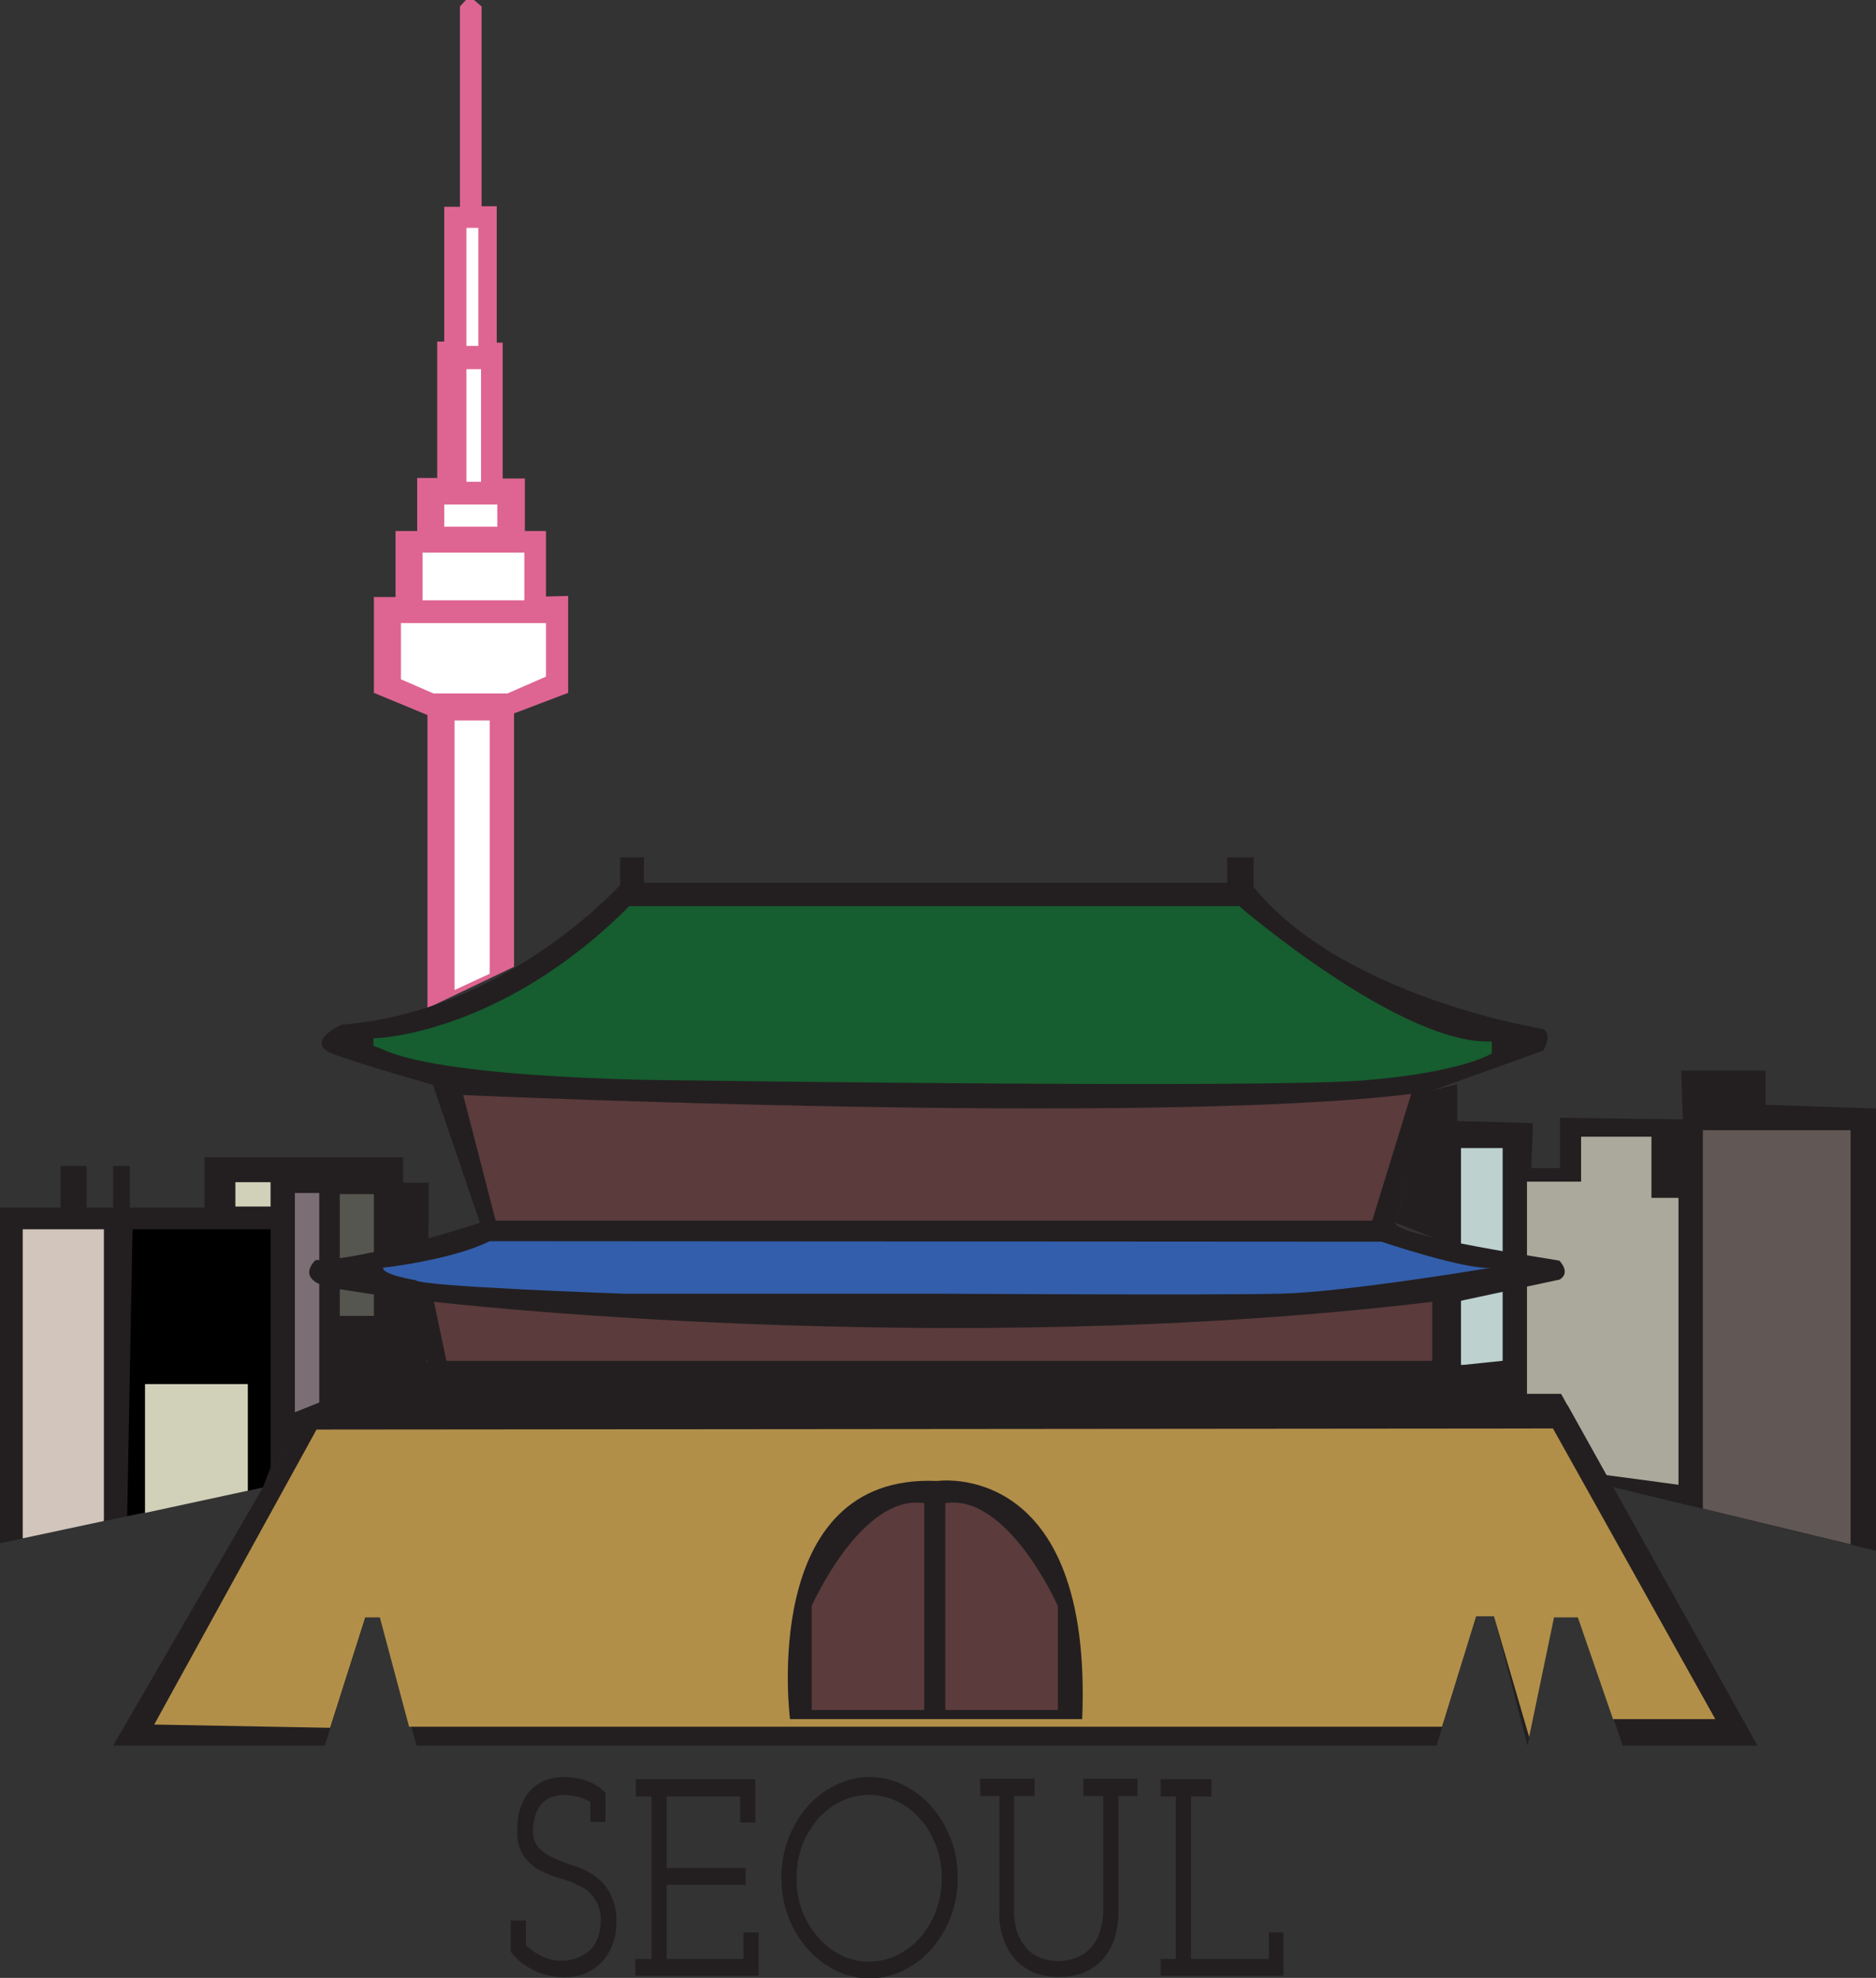 <?xml version="1.0" encoding="utf-8"?>
<!-- Generator: Adobe Illustrator 22.1.0, SVG Export Plug-In . SVG Version: 6.00 Build 0)  -->
<svg version="1.1" id="Layer_1" xmlns="http://www.w3.org/2000/svg" xmlns:xlink="http://www.w3.org/1999/xlink" x="0px" y="0px"
	 viewBox="0 0 346.7 365.4" style="enable-background:new 0 0 346.7 365.4;" xml:space="preserve">
<rect x="0" y="0" width="346.7" height="365.4" fill="#333333" stroke="none"/>
<style type="text/css">
	.st0{fill:#DE6591;}
	.st1{fill:#FFFFFF;}
	.st2{fill:#231F20;}
	.st3{fill:#D1C5BC;}
	.st4{fill:#D1D0B9;}
	.st5{fill:#7B6F75;}
	.st6{fill:#565650;}
	.st7{fill:#615855;}
	.st8{fill:#ABA99B;}
	.st9{fill:#BDD1CE;}
	.st10{fill:#5B3B3C;}
	.st11{fill:#B28F49;}
	.st12{fill:#165D2F;}
	.st13{fill:#335EAB;}
</style>
<title>seoul-icon</title>
<g id="top">
	<polygon class="st0" points="85,1.2 85,38.2 82.1,38.2 82.1,63.1 80.8,63.1 80.8,88.3 77.1,88.3 77.1,98.1 73.1,98.1 73.1,110.3 
		69.1,110.3 69.1,128 79,132.1 79,185.8 78.9,186.3 95,178.6 95,131.8 105,128 105,110.1 100.9,110.2 100.9,98.1 97,98.1 97,88.4 
		92.9,88.4 92.9,63.3 91.8,63.3 91.8,38.1 89,38.1 89,7 89,1.2 87.6,0 86.1,0 	"/>
	<rect x="86.2" y="42.1" class="st1" width="2.2" height="21.8"/>
	<rect x="86.2" y="68.2" class="st1" width="2.7" height="20.8"/>
	<rect x="82.1" y="93.2" class="st1" width="9.8" height="4.1"/>
	<rect x="78.1" y="102.1" class="st1" width="18.8" height="8.8"/>
	<polygon class="st1" points="74.1,115.1 100.9,115.1 100.9,125 93.8,128.1 80.1,128.1 74.1,125.5 	"/>
	<polygon class="st1" points="84,133.1 90.5,133.1 90.5,179.9 84,182.9 	"/>
</g>
<g id="city">
	<polygon class="st2" points="0,223.1 11.2,223.1 11.2,215.4 16,215.4 16,223.1 20.9,223.1 20.9,215.4 24,215.4 24,223.1 
		37.8,223.1 37.8,213.8 74.5,213.8 74.5,218.5 79.2,218.5 79.2,226.9 78.8,251.7 64.2,251.7 64.2,260.4 57,260.4 48.6,274.8 
		0,285.1 	"/>
	<polygon class="st3" points="4.2,227.1 19.2,227.1 19.2,281 4.2,284.2 	"/>
	<polygon points="24.5,227.1 50,227.1 50,271.1 48.6,274.8 23.5,280.1 	"/>
	<polygon class="st4" points="26.8,255.7 45.8,255.7 45.8,275.4 26.8,279.5 	"/>
	<polygon class="st5" points="54.5,260.9 54.5,220.4 59,220.4 59,259.1 	"/>
	<rect x="43.5" y="218.4" class="st4" width="6.5" height="4.5"/>
	<polygon class="st6" points="62.8,220.6 69.1,220.6 69.1,231.3 69.1,243.1 62.8,243.1 	"/>
	<polygon class="st2" points="264.5,201.5 257.9,225.9 264.8,228.6 264.8,252.9 280.5,252.6 280.5,259.7 289.6,259.7 298,274.7 
		346.7,286.5 346.7,204.8 326.3,204.1 326.3,197.8 310.7,197.8 311,206.8 288.3,206.5 288.3,215.8 283,215.8 283.3,207.5 
		269.3,207.1 269.3,200.3 	"/>
	<polygon class="st7" points="314.7,208.8 342,208.8 342,285.3 314.7,278.7 	"/>
	<polygon class="st8" points="282.2,218.3 292.2,218.3 292.2,210 305.2,210 305.2,221.3 310.2,221.3 310.2,274.3 296.8,272.5 
		288.5,257.5 282.2,257.5 	"/>
	<polygon class="st9" points="270,212.1 270,252.2 277.7,251.4 277.7,212.1 	"/>
</g>
<g id="gate">
	<path class="st2" d="M257.9,225.9l6.7-24.4l20.6-7.4c0,0,1.8-2.9,0-4c0,0-36.9-5.8-53.5-26.2v-5.5h-4.9v4.7H119v-4.7h-4.4v5.1
		c0,0-21.1,23.5-51.5,25.8c0,0-7.3,3.3-1.3,5.5s18.2,5.6,18.2,5.6l8.7,25.5c0,0-20.9,6.9-30.4,6.9c0,0-4.4,4,4,5.3s12.9,2,12.9,2
		l3.8,11.5H64.2v8.7H57l-36.1,62.2H60l7.6-23.8h2.7l6.7,23.8h188.5l7.3-24h3.3l6.2,24l4.9-23.8h4.5l8.2,23.8h24.9l-35.1-62.9h-9.1
		v-7.1l-13.7-0.4l2.2-11.6l19.1-4.1c0,0,2.2-1,0-3.5C288.2,232.8,257.2,228.3,257.9,225.9z"/>
</g>
<g id="gate-color">
	<path class="st10" d="M85.6,202.3c0,0,126.7,5.7,175.2-0.2l-7.2,23.4h-162L85.6,202.3z"/>
	<path class="st10" d="M80.2,240.5c0,0,93.5,10.9,184.5,0v10.9H82.5L80.2,240.5z"/>
	<polygon class="st11" points="58.5,264.1 287,263.9 317,317.6 298.1,317.6 291.6,298.8 287.2,298.8 282.6,320.9 276.1,298.6 
		272.8,298.6 266.5,319 75.6,319 70.2,298.8 67.5,298.8 61,319.2 28.5,318.6 	"/>
</g>
<g id="roof">
	<path class="st12" d="M116.3,167.4H229c0,0,30,25.8,46.7,25v2.2c0,0-5.2,3.5-23.7,5s-125,0-125,0s-43.8,0-56.2-5.7l-1.8-0.7v-1.4
		C69.1,191.9,92.5,191.3,116.3,167.4z"/>
	<path class="st13" d="M255.3,229.4c0,0,15.8,5.3,20.3,4.8c0,0-26.8,4.5-38.8,4.8s-64,0-64,0h-57.5c0,0-37.7-1.3-38.5-2.5
		c0,0-6.2-1-6-2.3c0,0,12.7-1.4,19.7-4.9L255.3,229.4z"/>
</g>
<g id="door">
	<path class="st2" d="M146,317.6c0,0-5.9-45.5,27.2-44c0,0,28.8-4.2,26.8,44H146z"/>
	<path class="st10" d="M150,315.9v-19.2c0,0,9.2-20.8,20.8-19v38.2H150z"/>
	<path class="st10" d="M195.5,315.9v-19.2c0,0-9.2-20.8-20.8-19v38.2H195.5z"/>
</g>
<g id="Seoul">
	<path class="st2" d="M94.4,360.6v-5.8h2.8v4.6c0.9,0.8,1.9,1.5,2.9,2c1.3,0.6,2.6,0.9,4,0.8c0.9,0,1.8-0.2,2.6-0.5
		c0.8-0.3,1.6-0.8,2.2-1.3c0.7-0.6,1.2-1.4,1.5-2.2c0.4-0.9,0.6-2,0.6-3c0.3-2.9-1.3-5.6-3.9-6.8c-1.2-0.6-2.4-1.1-3.7-1.4
		c-1.3-0.4-2.5-0.9-3.7-1.5c-1.1-0.6-2.1-1.5-2.9-2.6c-0.9-1.4-1.3-3.1-1.2-4.8c0-1.2,0.1-2.3,0.4-3.5c0.3-1.1,0.8-2.2,1.4-3.1
		c0.7-0.9,1.6-1.7,2.7-2.3c1.3-0.6,2.7-0.9,4.1-0.9c1.2,0,2.5,0.2,3.6,0.5c1.5,0.4,2.9,1.2,4.1,2.4v5.4h-2.8v-3.7
		c-0.7-0.4-1.4-0.7-2.1-0.9c-0.9-0.2-1.9-0.4-2.8-0.4s-1.7,0.2-2.5,0.5c-0.7,0.3-1.3,0.8-1.8,1.4s-0.8,1.3-1,2
		c-0.2,0.8-0.4,1.6-0.4,2.5c-0.1,1.3,0.3,2.5,1.1,3.4c0.8,0.8,1.8,1.5,2.8,1.9c1.2,0.5,2.4,1,3.7,1.4c1.3,0.4,2.6,1,3.7,1.8
		c1.2,0.8,2.2,1.9,2.9,3.2c0.9,1.7,1.3,3.6,1.2,5.5c0,1.4-0.2,2.9-0.8,4.2c-0.4,1.2-1.1,2.3-2,3.2c-0.9,0.9-1.9,1.5-3,2
		c-1.2,0.5-2.4,0.7-3.7,0.7c-1.1,0-2.2-0.1-3.3-0.4c-1-0.3-1.9-0.6-2.8-1.1c-0.8-0.4-1.6-0.9-2.3-1.5
		C95.5,361.8,94.9,361.2,94.4,360.6z"/>
	<path class="st2" d="M117.5,361.9h2.9v-30h-2.9v-3.2h22.1v8h-2.8v-4.8h-13.6v13.2h14.6v3.1h-14.6v13.7h14.2V357h2.8v8h-22.8v-3.1
		H117.5z"/>
	<path class="st2" d="M144.4,346.9c0-2.5,0.4-4.9,1.3-7.2c0.8-2.2,2-4.2,3.5-5.9c1.4-1.7,3.2-3,5.2-4s4.1-1.5,6.3-1.5
		s4.4,0.5,6.3,1.5c2,1,3.7,2.3,5.2,4s2.7,3.8,3.5,5.9c0.9,2.3,1.3,4.8,1.3,7.2c0,2.5-0.4,4.9-1.3,7.2c-0.8,2.2-2,4.1-3.5,5.9
		c-1.4,1.7-3.2,3-5.2,4s-4.1,1.5-6.3,1.5s-4.3-0.5-6.3-1.5s-3.7-2.3-5.2-4s-2.7-3.7-3.5-5.9C144.8,351.8,144.4,349.3,144.4,346.9z
		 M147.2,346.9c0,2,0.3,4.1,1,6c0.7,1.8,1.6,3.4,2.9,4.9c1.2,1.4,2.7,2.6,4.3,3.4c3.3,1.6,7.1,1.6,10.4,0c1.6-0.8,3.1-1.9,4.3-3.3
		s2.2-3.1,2.9-4.9c1.4-3.9,1.4-8.1,0-12c-0.7-1.8-1.6-3.5-2.9-4.9c-1.2-1.4-2.6-2.5-4.3-3.3c-1.6-0.8-3.4-1.2-5.2-1.2
		s-3.6,0.4-5.2,1.2c-1.6,0.8-3.1,1.9-4.3,3.3c-1.2,1.5-2.2,3.1-2.9,4.9C147.6,342.8,147.2,344.9,147.2,346.9L147.2,346.9z"/>
	<path class="st2" d="M181.1,328.6h10.1v3.2h-3.8v21.3c0,1.3,0.2,2.7,0.6,3.9c0.4,1.1,0.9,2,1.7,2.9c0.7,0.8,1.6,1.4,2.6,1.8
		c1.1,0.4,2.2,0.6,3.3,0.6s2.2-0.2,3.3-0.6c1-0.4,1.9-1,2.6-1.8c0.8-0.8,1.4-1.8,1.7-2.9c0.4-1.3,0.7-2.6,0.7-3.9v-21.3h-3.7v-3.2
		h10v3.2h-3.5v21.4c0,1.8-0.3,3.5-0.8,5.2c-0.5,1.4-1.3,2.7-2.3,3.8c-1,1-2.2,1.8-3.5,2.3c-2.8,1-6,1-8.8,0
		c-1.3-0.5-2.5-1.3-3.5-2.3c-1-1.1-1.8-2.4-2.3-3.8c-0.6-1.7-0.9-3.5-0.8-5.2v-21.4h-3.5L181.1,328.6z"/>
	<path class="st2" d="M214.5,361.9h2.8v-30h-2.8v-3.2h9.4v3.2h-3.8v30h14.4V357h2.7v8h-22.7L214.5,361.9L214.5,361.9z"/>
</g>
</svg>
